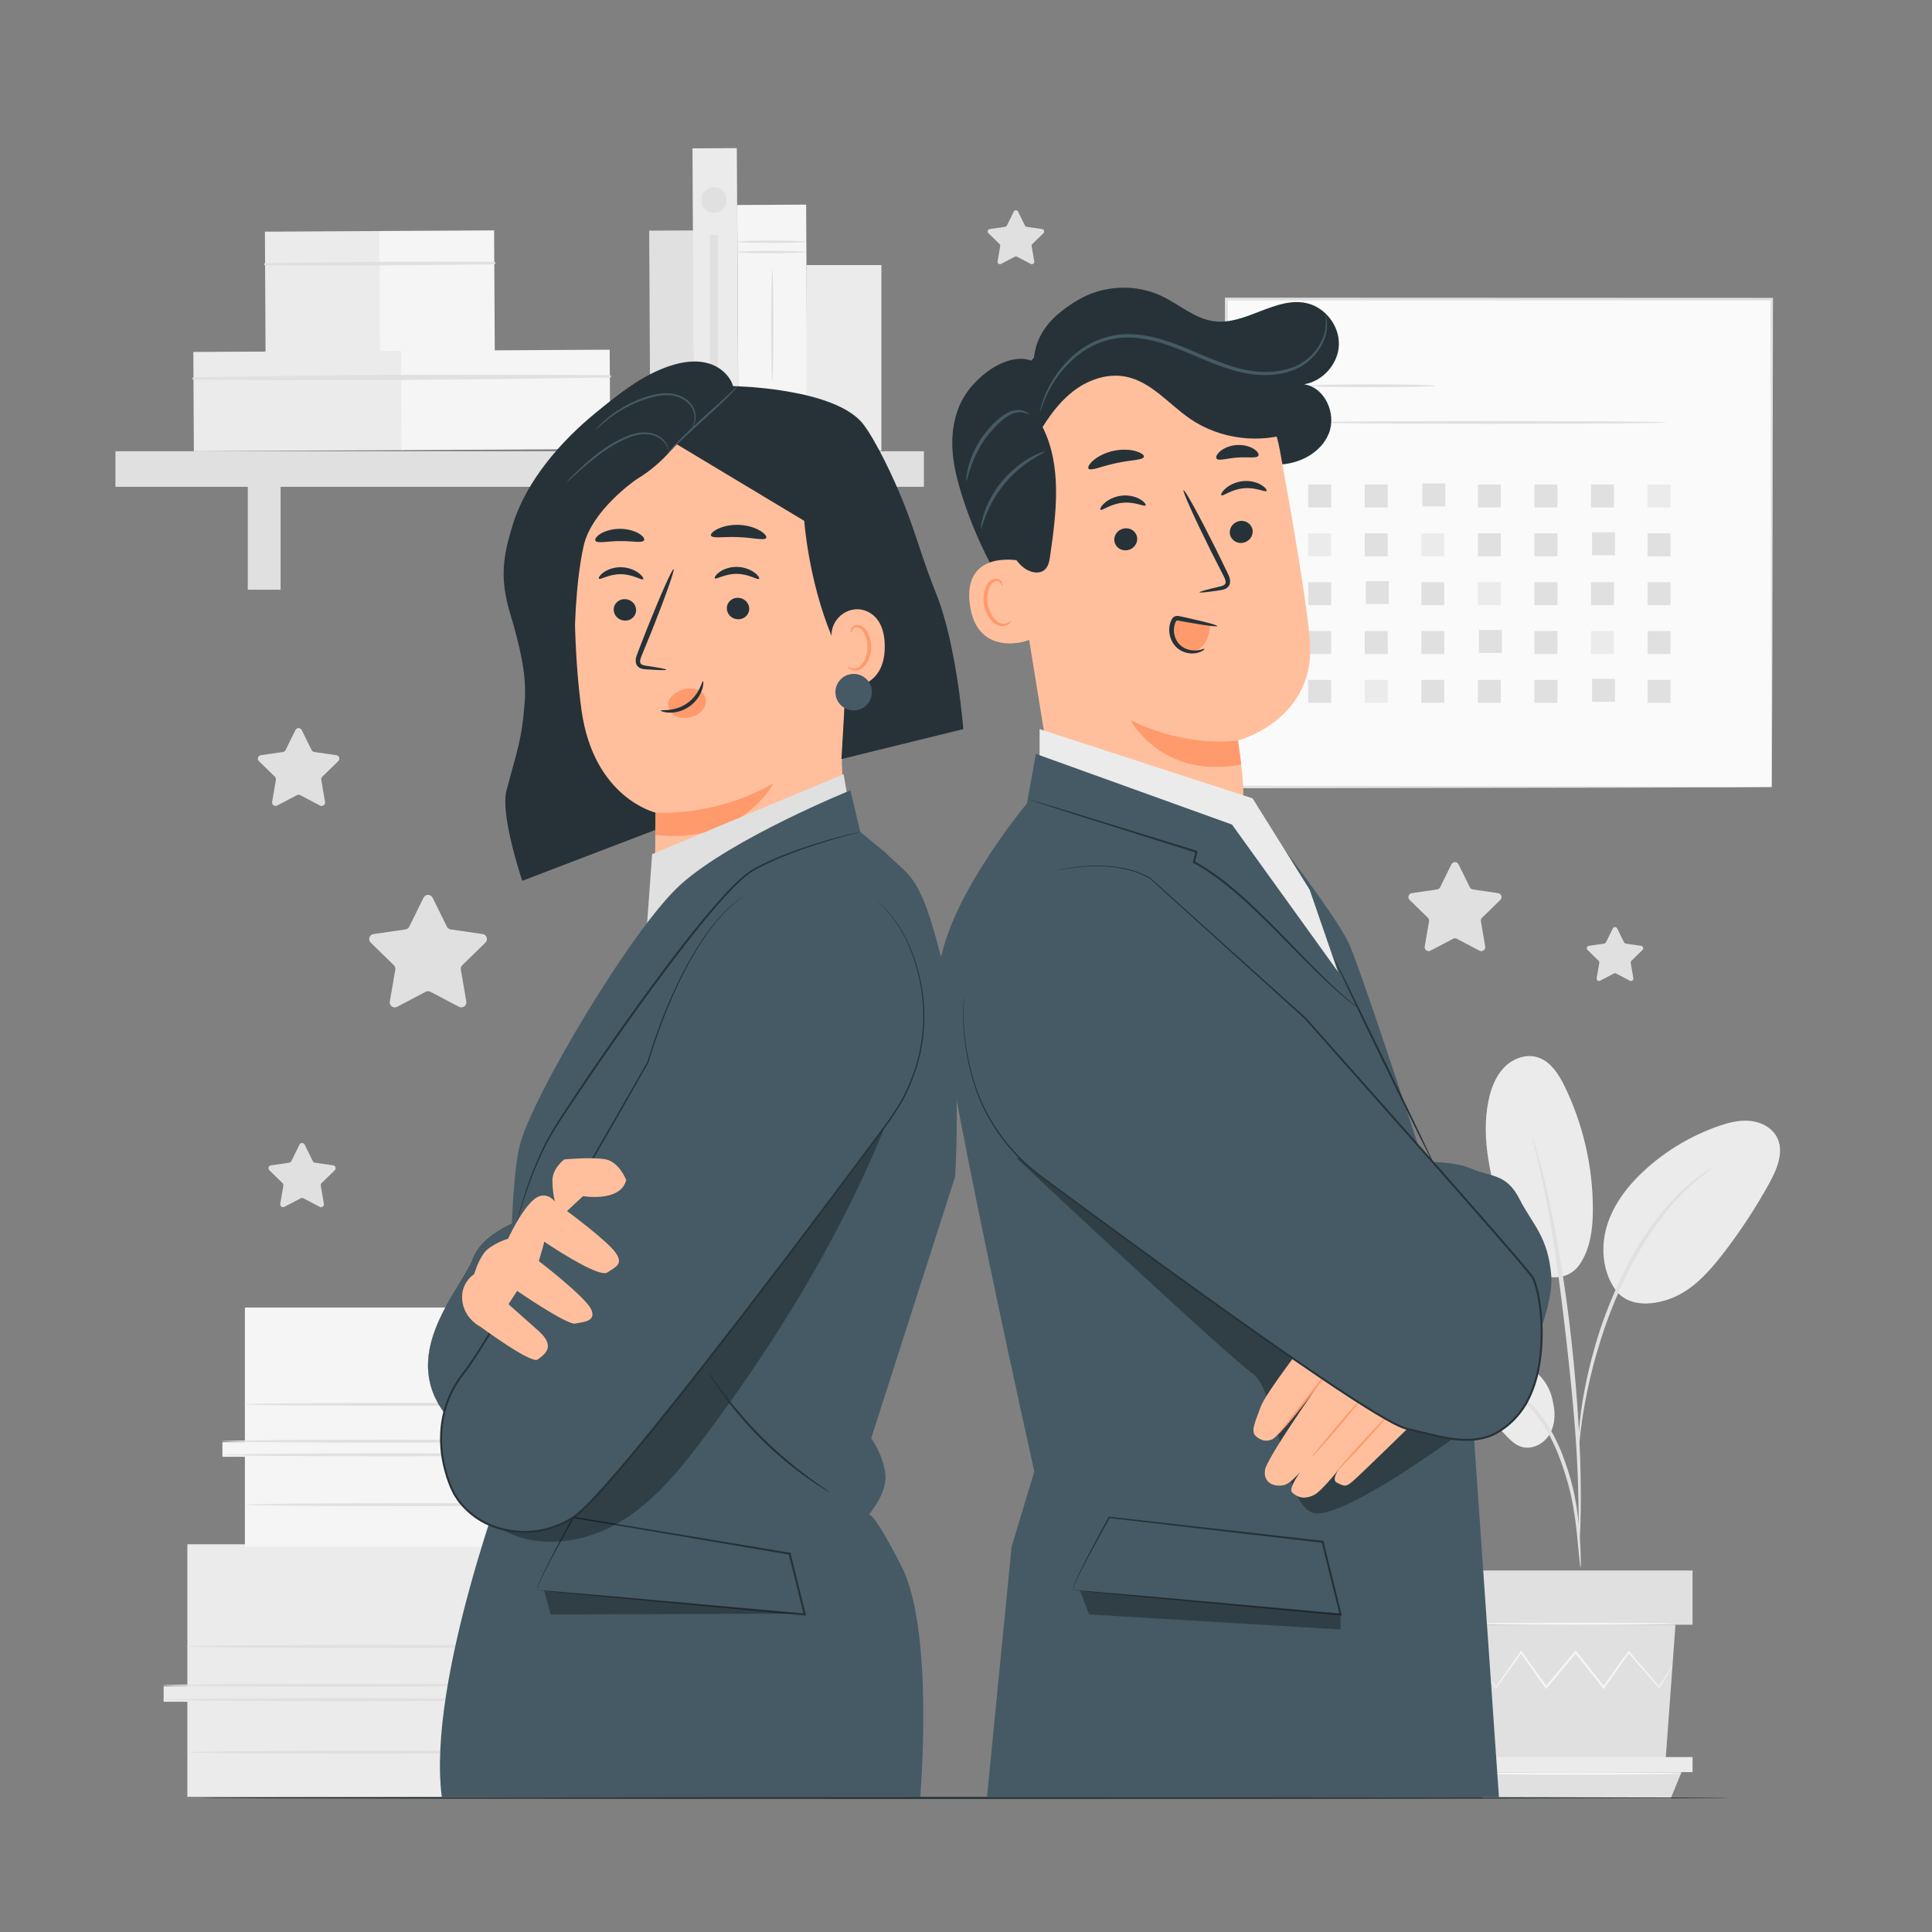 <svg width="500" height="500" viewBox="0 0 500 500" fill="none" xmlns="http://www.w3.org/2000/svg">
<rect x="0" y="0" width="500" height="500" fill="#808080" stroke="none"/>
<path d="M111.948 232.314L115.652 239.82C115.841 240.203 116.207 240.469 116.63 240.531L124.913 241.735C125.979 241.89 126.404 243.199 125.633 243.951L119.64 249.793C119.334 250.091 119.194 250.522 119.266 250.943L120.681 259.192C120.863 260.253 119.749 261.063 118.796 260.562L111.388 256.667C111.01 256.468 110.557 256.468 110.179 256.667L102.771 260.562C101.818 261.063 100.704 260.254 100.886 259.192L102.301 250.943C102.373 250.522 102.234 250.091 101.927 249.793L95.934 243.951C95.163 243.199 95.588 241.89 96.654 241.735L104.937 240.531C105.36 240.47 105.726 240.204 105.915 239.82L109.619 232.314C110.095 231.348 111.472 231.348 111.948 232.314Z" fill="#E0E0E0"/>
<path d="M78.078 188.93L80.641 194.122C80.772 194.387 81.025 194.571 81.318 194.614L87.048 195.447C87.785 195.554 88.08 196.46 87.546 196.98L83.4 201.022C83.188 201.228 83.091 201.526 83.141 201.818L84.12 207.525C84.246 208.259 83.475 208.819 82.816 208.472L77.691 205.778C77.429 205.64 77.116 205.64 76.855 205.778L71.73 208.472C71.071 208.819 70.3 208.259 70.426 207.525L71.405 201.818C71.455 201.526 71.358 201.229 71.147 201.022L67.001 196.98C66.467 196.46 66.762 195.554 67.499 195.447L73.229 194.614C73.522 194.571 73.775 194.388 73.906 194.122L76.469 188.93C76.796 188.262 77.748 188.262 78.078 188.93Z" fill="#E0E0E0"/>
<path d="M263.477 54.767L265.253 58.365C265.344 58.549 265.519 58.676 265.722 58.706L269.693 59.283C270.204 59.357 270.408 59.985 270.038 60.345L267.165 63.146C267.018 63.289 266.951 63.495 266.986 63.697L267.664 67.652C267.751 68.161 267.217 68.549 266.76 68.309L263.208 66.442C263.026 66.347 262.81 66.347 262.628 66.442L259.076 68.309C258.619 68.549 258.085 68.161 258.172 67.652L258.85 63.697C258.885 63.495 258.818 63.289 258.671 63.146L255.798 60.345C255.428 59.985 255.632 59.357 256.143 59.283L260.114 58.706C260.317 58.677 260.492 58.549 260.583 58.365L262.359 54.767C262.589 54.304 263.249 54.304 263.477 54.767Z" fill="#E0E0E0"/>
<path d="M418.522 240.266L420.298 243.864C420.389 244.048 420.564 244.175 420.767 244.205L424.738 244.782C425.249 244.856 425.453 245.484 425.083 245.844L422.21 248.645C422.063 248.788 421.996 248.994 422.031 249.196L422.709 253.151C422.796 253.66 422.262 254.048 421.805 253.808L418.253 251.941C418.072 251.846 417.855 251.846 417.673 251.941L414.121 253.808C413.664 254.048 413.13 253.66 413.217 253.151L413.895 249.196C413.93 248.994 413.863 248.788 413.716 248.645L410.843 245.844C410.473 245.484 410.677 244.856 411.188 244.782L415.159 244.205C415.362 244.176 415.537 244.048 415.628 243.864L417.404 240.266C417.633 239.803 418.293 239.803 418.522 240.266Z" fill="#E0E0E0"/>
<path d="M377.466 223.692L380.395 229.628C380.545 229.931 380.834 230.141 381.169 230.19L387.719 231.142C388.562 231.265 388.898 232.3 388.288 232.895L383.548 237.515C383.306 237.751 383.195 238.091 383.253 238.424L384.372 244.948C384.516 245.787 383.635 246.427 382.881 246.031L377.022 242.951C376.723 242.794 376.365 242.794 376.066 242.951L370.207 246.031C369.453 246.427 368.572 245.787 368.716 244.948L369.835 238.424C369.892 238.091 369.782 237.751 369.539 237.515L364.799 232.895C364.189 232.301 364.526 231.265 365.368 231.142L371.918 230.19C372.253 230.141 372.542 229.931 372.692 229.628L375.621 223.692C376 222.929 377.089 222.929 377.466 223.692Z" fill="#E0E0E0"/>
<path d="M78.838 296.218L80.951 300.5C81.059 300.719 81.268 300.87 81.509 300.906L86.234 301.593C86.842 301.681 87.085 302.428 86.645 302.857L83.226 306.19C83.051 306.36 82.972 306.605 83.013 306.846L83.82 311.552C83.924 312.157 83.288 312.619 82.745 312.333L78.519 310.111C78.303 309.997 78.045 309.997 77.829 310.111L73.603 312.333C73.059 312.619 72.424 312.157 72.528 311.552L73.335 306.846C73.376 306.605 73.296 306.36 73.122 306.19L69.703 302.857C69.263 302.428 69.506 301.681 70.114 301.593L74.839 300.906C75.08 300.871 75.289 300.719 75.397 300.5L77.51 296.218C77.781 295.667 78.566 295.667 78.838 296.218Z" fill="#E0E0E0"/>
<path d="M179.488 59.634L168.009 59.696L168.317 116.813L179.796 116.751L179.488 59.634Z" fill="#E0E0E0"/>
<path d="M98.285 59.795L68.56 59.953L68.727 91.486L98.452 91.329L98.285 59.795Z" fill="#EBEBEB"/>
<path d="M127.875 59.626L98.15 59.786L98.32 91.318L128.045 91.157L127.875 59.626Z" fill="#F5F5F5"/>
<path d="M68.608 68.657C88.362 68.82 108.165 68.705 127.917 68.384C128.323 68.378 128.321 67.755 127.913 67.753C108.159 67.644 88.355 67.741 68.605 68.116C68.257 68.122 68.259 68.654 68.608 68.657Z" fill="#E0E0E0"/>
<path d="M104.039 90.792L50.033 91.084L50.172 116.781L104.178 116.489L104.039 90.792Z" fill="#EBEBEB"/>
<path d="M157.79 90.502L103.784 90.794L103.923 116.49L157.929 116.198L157.79 90.502Z" fill="#F5F5F5"/>
<path d="M50.067 98.231C85.944 98.637 121.947 98.273 157.822 97.699C158.229 97.692 158.226 97.069 157.819 97.067C121.939 96.877 85.935 96.899 50.064 97.689C49.716 97.698 49.718 98.228 50.067 98.231Z" fill="#E0E0E0"/>
<path d="M239.106 116.781H29.871V125.987H239.106V116.781Z" fill="#E0E0E0"/>
<path d="M72.621 121.207H64.127V152.619H72.621V121.207Z" fill="#E0E0E0"/>
<path d="M199.417 121.207H190.923V152.619H199.417V121.207Z" fill="#E0E0E0"/>
<path d="M190.688 38.334L179.209 38.396L179.633 116.952L191.112 116.89L190.688 38.334Z" fill="#EBEBEB"/>
<path d="M208.624 52.958L190.788 53.054L191.132 116.715L208.968 116.619L208.624 52.958Z" fill="#F5F5F5"/>
<path d="M208.499 65.229C208.499 65.4 204.506 65.538 199.582 65.538C194.656 65.538 190.664 65.4 190.664 65.229C190.664 65.058 194.656 64.92 199.582 64.92C204.506 64.92 208.499 65.059 208.499 65.229Z" fill="#E0E0E0"/>
<path d="M208.499 62.555C208.499 62.725 204.506 62.864 199.582 62.864C194.656 62.864 190.664 62.726 190.664 62.555C190.664 62.384 194.656 62.246 199.582 62.246C204.506 62.246 208.499 62.384 208.499 62.555Z" fill="#E0E0E0"/>
<path d="M208.499 107.047C208.499 107.218 204.506 107.356 199.582 107.356C194.656 107.356 190.664 107.218 190.664 107.047C190.664 106.876 194.656 106.738 199.582 106.738C204.506 106.738 208.499 106.876 208.499 107.047Z" fill="#E0E0E0"/>
<path d="M208.499 104.372C208.499 104.543 204.506 104.681 199.582 104.681C194.656 104.681 190.664 104.543 190.664 104.372C190.664 104.201 194.656 104.063 199.582 104.063C204.506 104.063 208.499 104.202 208.499 104.372Z" fill="#E0E0E0"/>
<path d="M199.868 98.537C199.697 98.537 199.559 92.114 199.559 84.193C199.559 76.269 199.697 69.848 199.868 69.848C200.039 69.848 200.177 76.269 200.177 84.193C200.177 92.115 200.039 98.537 199.868 98.537Z" fill="#E0E0E0"/>
<path d="M228.106 68.598H208.692V116.649H228.106V68.598Z" fill="#EBEBEB"/>
<path d="M188.075 51.754C188.075 53.576 186.598 55.053 184.776 55.053C182.954 55.053 181.477 53.576 181.477 51.754C181.477 49.932 182.954 48.455 184.776 48.455C186.598 48.455 188.075 49.931 188.075 51.754Z" fill="#E0E0E0"/>
<path d="M185.795 60.827H183.756V107.558H185.795V60.827Z" fill="#E0E0E0"/>
<path d="M458.526 77.408H317.385V203.681H458.526V77.408Z" fill="#FAFAFA"/>
<path d="M458.526 203.68C458.526 203.68 458.502 202.87 458.49 201.336C458.482 199.787 458.469 197.521 458.453 194.57C458.434 188.641 458.406 179.976 458.37 168.938C458.33 146.875 458.274 115.349 458.205 77.407L458.525 77.727C417.878 77.744 369.368 77.763 317.397 77.784H317.384L317.761 77.407C317.745 123.347 317.729 166.575 317.716 203.679L317.384 203.347C359.489 203.416 394.73 203.474 419.467 203.515C431.843 203.553 441.587 203.582 448.259 203.602C451.583 203.619 454.136 203.632 455.881 203.641C456.735 203.649 457.388 203.656 457.847 203.66C458.291 203.668 458.526 203.68 458.526 203.68C458.526 203.68 458.317 203.693 457.886 203.699C457.435 203.703 456.795 203.71 455.956 203.718C454.226 203.727 451.694 203.74 448.399 203.757C441.744 203.777 432.026 203.807 419.682 203.845C394.893 203.885 359.579 203.943 317.386 204.013L317.054 204.014V203.681C317.04 166.577 317.025 123.348 317.009 77.409V77.032H317.386H317.399C369.37 77.053 417.879 77.073 458.527 77.089H458.848V77.409C458.78 115.435 458.723 147.031 458.683 169.143C458.647 180.15 458.619 188.791 458.6 194.703C458.584 197.627 458.572 199.872 458.563 201.407C458.549 202.918 458.526 203.68 458.526 203.68Z" fill="#E0E0E0"/>
<path d="M371.503 99.844C371.503 100.052 364.074 100.221 354.912 100.221C345.747 100.221 338.319 100.052 338.319 99.844C338.319 99.636 345.746 99.467 354.912 99.467C364.074 99.467 371.503 99.636 371.503 99.844Z" fill="#E0E0E0"/>
<path d="M431.307 109.325C431.307 109.534 410.898 109.702 385.728 109.702C360.549 109.702 340.144 109.533 340.144 109.325C340.144 109.117 360.549 108.948 385.728 108.948C410.898 108.948 431.307 109.117 431.307 109.325Z" fill="#E0E0E0"/>
<path d="M344.509 125.385H338.563V131.331H344.509V125.385Z" fill="#E0E0E0"/>
<path d="M359.146 125.385H353.2V131.331H359.146V125.385Z" fill="#E0E0E0"/>
<path d="M374.053 125.115H368.107V131.061H374.053V125.115Z" fill="#E0E0E0"/>
<path d="M388.42 125.385H382.474V131.331H388.42V125.385Z" fill="#E0E0E0"/>
<path d="M403.056 125.385H397.11V131.331H403.056V125.385Z" fill="#E0E0E0"/>
<path d="M417.693 125.385H411.747V131.331H417.693V125.385Z" fill="#E0E0E0"/>
<path d="M432.33 125.385H426.384V131.331H432.33V125.385Z" fill="#EBEBEB"/>
<path d="M344.509 138.027H338.563V143.973H344.509V138.027Z" fill="#EBEBEB"/>
<path d="M359.146 138.027H353.2V143.973H359.146V138.027Z" fill="#E0E0E0"/>
<path d="M373.783 138.027H367.837V143.973H373.783V138.027Z" fill="#EBEBEB"/>
<path d="M388.42 138.027H382.474V143.973H388.42V138.027Z" fill="#E0E0E0"/>
<path d="M403.056 138.027H397.11V143.973H403.056V138.027Z" fill="#E0E0E0"/>
<path d="M417.963 137.756H412.017V143.702H417.963V137.756Z" fill="#E0E0E0"/>
<path d="M432.33 138.027H426.384V143.973H432.33V138.027Z" fill="#E0E0E0"/>
<path d="M344.509 150.668H338.563V156.614H344.509V150.668Z" fill="#E0E0E0"/>
<path d="M359.416 150.398H353.47V156.344H359.416V150.398Z" fill="#E0E0E0"/>
<path d="M373.783 150.668H367.837V156.614H373.783V150.668Z" fill="#E0E0E0"/>
<path d="M388.42 150.668H382.474V156.614H388.42V150.668Z" fill="#EBEBEB"/>
<path d="M403.056 150.668H397.11V156.614H403.056V150.668Z" fill="#E0E0E0"/>
<path d="M417.693 150.668H411.747V156.614H417.693V150.668Z" fill="#E0E0E0"/>
<path d="M432.33 150.668H426.384V156.614H432.33V150.668Z" fill="#E0E0E0"/>
<path d="M344.509 163.309H338.563V169.255H344.509V163.309Z" fill="#E0E0E0"/>
<path d="M359.146 163.309H353.2V169.255H359.146V163.309Z" fill="#E0E0E0"/>
<path d="M373.783 163.309H367.837V169.255H373.783V163.309Z" fill="#E0E0E0"/>
<path d="M388.689 163.039H382.743V168.985H388.689V163.039Z" fill="#E0E0E0"/>
<path d="M403.056 163.309H397.11V169.255H403.056V163.309Z" fill="#E0E0E0"/>
<path d="M417.693 163.309H411.747V169.255H417.693V163.309Z" fill="#EBEBEB"/>
<path d="M432.33 163.309H426.384V169.255H432.33V163.309Z" fill="#E0E0E0"/>
<path d="M344.509 175.95H338.563V181.896H344.509V175.95Z" fill="#E0E0E0"/>
<path d="M359.146 175.95H353.2V181.896H359.146V175.95Z" fill="#EBEBEB"/>
<path d="M373.783 175.95H367.837V181.896H373.783V175.95Z" fill="#E0E0E0"/>
<path d="M388.42 175.95H382.474V181.896H388.42V175.95Z" fill="#E0E0E0"/>
<path d="M403.056 175.95H397.11V181.896H403.056V175.95Z" fill="#E0E0E0"/>
<path d="M417.963 175.68H412.017V181.626H417.963V175.68Z" fill="#E0E0E0"/>
<path d="M432.33 175.95H426.384V181.896H432.33V175.95Z" fill="#E0E0E0"/>
<path d="M48.49 399.648C48.49 400.313 48.49 436.416 48.49 436.416H42.351V440.407H48.49V465.015H163.241V442.624H154.741V437.747H163.241V430.431H167.019V427.105H162.533V399.648H48.49Z" fill="#EBEBEB"/>
<path d="M132.769 399.755V464.606H163.242V442.214H154.742V437.746L163.242 437.898V430.582L167.093 430.587L167.02 426.806L162.533 426.695V399.648L132.769 399.755Z" fill="#E0E0E0"/>
<path d="M134.94 439.879C134.94 440.104 114.175 440.286 88.567 440.286C62.95 440.286 42.189 440.104 42.189 439.879C42.189 439.654 62.949 439.471 88.567 439.471C114.175 439.471 134.94 439.654 134.94 439.879Z" fill="#E0E0E0"/>
<path d="M134.94 436.144C134.94 436.369 114.175 436.552 88.567 436.552C62.95 436.552 42.189 436.37 42.189 436.144C42.189 435.919 62.949 435.737 88.567 435.737C114.175 435.737 134.94 435.919 134.94 436.144Z" fill="#E0E0E0"/>
<path d="M140.897 426.092C140.897 426.317 120.133 426.499 94.524 426.499C68.906 426.499 48.147 426.317 48.147 426.092C48.147 425.867 68.907 425.685 94.524 425.685C120.132 425.685 140.897 425.867 140.897 426.092Z" fill="#E0E0E0"/>
<path d="M141.47 453.483C141.47 453.708 120.705 453.891 95.097 453.891C69.479 453.891 48.719 453.709 48.719 453.483C48.719 453.258 69.479 453.076 95.097 453.076C120.705 453.076 141.47 453.259 141.47 453.483Z" fill="#E0E0E0"/>
<path d="M63.379 338.385C63.379 339.015 63.379 373.231 63.379 373.231H57.561V377.013H63.379V400.335H172.132V379.114H164.076V374.492H172.132V367.559H175.712V364.407H171.461V338.386L63.379 338.385Z" fill="#F5F5F5"/>
<path d="M143.252 338.486V399.947H172.132V378.726H164.076V374.491L172.132 374.635V367.701L175.782 367.706L175.712 364.123L171.461 364.018V338.385L143.252 338.486Z" fill="#E0E0E0"/>
<path d="M145.31 376.512C145.31 376.725 125.631 376.898 101.361 376.898C77.083 376.898 57.408 376.725 57.408 376.512C57.408 376.299 77.083 376.126 101.361 376.126C125.63 376.126 145.31 376.299 145.31 376.512Z" fill="#E0E0E0"/>
<path d="M145.31 372.973C145.31 373.187 125.631 373.359 101.361 373.359C77.083 373.359 57.408 373.186 57.408 372.973C57.408 372.76 77.083 372.587 101.361 372.587C125.63 372.587 145.31 372.76 145.31 372.973Z" fill="#E0E0E0"/>
<path d="M150.955 363.447C150.955 363.661 131.276 363.833 107.006 363.833C82.728 363.833 63.053 363.66 63.053 363.447C63.053 363.234 82.728 363.061 107.006 363.061C131.276 363.06 150.955 363.233 150.955 363.447Z" fill="#E0E0E0"/>
<path d="M151.498 389.406C151.498 389.62 131.819 389.792 107.549 389.792C83.271 389.792 63.596 389.619 63.596 389.406C63.596 389.193 83.271 389.02 107.549 389.02C131.819 389.02 151.498 389.193 151.498 389.406Z" fill="#E0E0E0"/>
<path d="M395.176 353.565C389.228 350.496 382.224 350.097 375.62 351.189C372.072 351.775 368.374 352.837 365.96 355.502C363.546 358.167 363.089 362.856 365.86 365.146C367.51 366.509 369.811 366.716 371.951 366.691C377.12 366.631 382.856 365.72 386.986 368.831C389.342 370.605 390.911 373.556 393.728 374.428C396.484 375.282 399.594 373.655 401.056 371.168C402.517 368.681 402.566 365.571 401.885 362.768C401.885 362.768 401.168 356.656 395.176 353.565Z" fill="#EBEBEB"/>
<path d="M408.803 327.258C405.166 332.453 398.097 330.733 394.819 327.562C391.541 324.391 390.156 319.796 388.895 315.413C386.014 305.4 383.109 294.896 385.251 284.699C385.892 281.65 387.031 278.61 389.174 276.349C391.316 274.087 394.61 272.742 397.622 273.538C401.186 274.48 403.402 277.97 405.002 281.292C409.708 291.053 412.2 301.875 412.237 312.712C412.255 317.772 411.658 323.08 408.803 327.258Z" fill="#EBEBEB"/>
<path d="M418.791 334.711C414.842 330.024 414.093 323.188 415.85 317.317C417.607 311.445 421.577 306.451 426.152 302.372C431.516 297.591 437.822 293.87 444.601 291.487C447.269 290.549 450.083 289.809 452.898 290.077C455.713 290.345 458.548 291.785 459.861 294.289C461.802 297.992 459.941 302.483 457.928 306.148C454.381 312.604 450.325 318.78 445.811 324.6C442.179 329.282 438.019 333.901 432.484 336.017C426.949 338.133 421.199 337.884 418.265 334.045" fill="#EBEBEB"/>
<path d="M409.05 405.62C408.982 405.624 408.871 404.783 408.721 403.26C408.554 401.542 408.344 399.385 408.094 396.818C407.794 394.107 407.398 390.882 406.645 387.369C405.894 383.865 404.72 380.068 403.211 376.217C401.648 372.389 399.743 368.909 397.516 366.126C395.305 363.331 392.734 361.308 390.316 360.14C387.907 358.95 385.746 358.467 384.253 358.252C382.747 358.097 381.903 357.979 381.903 357.912C381.902 357.845 382.747 357.834 384.295 357.875C385.828 357.977 388.078 358.366 390.617 359.52C393.164 360.65 395.892 362.704 398.212 365.558C400.55 368.399 402.525 371.955 404.115 375.852C405.65 379.771 406.808 383.607 407.525 387.187C408.24 390.761 408.567 394.022 408.781 396.755C408.985 399.491 409.063 401.706 409.1 403.237C409.133 404.767 409.116 405.616 409.05 405.62Z" fill="#E0E0E0"/>
<path d="M408.606 400.663C408.573 400.661 408.552 400.284 408.543 399.567C408.545 398.744 408.548 397.707 408.551 396.435C408.559 393.717 408.557 389.783 408.412 384.926C408.172 375.211 407.335 364.756 405.72 350.016C404.19 336.156 402.137 320.025 399.97 309.538C399.505 307.153 399.037 305.006 398.597 303.127C398.177 301.243 397.818 299.619 397.472 298.305C397.175 297.068 396.933 296.06 396.74 295.261C396.583 294.562 396.516 294.19 396.548 294.18C396.58 294.171 396.711 294.524 396.929 295.207C397.168 295.995 397.469 296.989 397.838 298.208C398.242 299.51 398.655 301.124 399.127 303C399.619 304.872 400.135 307.013 400.644 309.395C402.788 318.898 405.058 332.179 406.689 346.955C408.308 361.726 409.037 375.175 409.102 384.914C409.16 389.784 409.056 393.725 408.932 396.445C408.854 397.717 408.791 398.753 408.741 399.575C408.684 400.29 408.639 400.664 408.606 400.663Z" fill="#E0E0E0"/>
<path d="M408.541 374.723C408.473 374.721 408.485 373.558 408.564 371.451C408.684 369.348 408.973 366.309 409.566 362.587C410.194 358.873 411.071 354.463 412.449 349.672C413.046 347.481 414.45 342.233 417.85 334.39C422.33 323.763 428.416 315.075 433.71 309.694C434.952 308.266 436.335 307.235 437.441 306.226C438.014 305.742 438.519 305.259 439.035 304.877C439.553 304.52 440.035 304.188 440.483 303.879C442.226 302.687 443.201 302.059 443.237 302.116C443.394 302.328 439.334 304.717 434.208 310.171C429.103 315.612 423.187 324.241 418.744 334.778C416.266 340.493 414.538 345.591 413.313 349.92C411.897 354.665 410.956 359.03 410.245 362.707C409.57 366.392 409.178 369.401 408.942 371.484C408.747 373.569 408.608 374.725 408.541 374.723Z" fill="#E0E0E0"/>
<path d="M433.613 420.481L431.014 456.091H385.267L382.667 420.481H433.613Z" fill="#E0E0E0"/>
<path d="M438.032 406.445H377.209V420.481H438.032V406.445Z" fill="#E0E0E0"/>
<path d="M438.032 454.728V458.619H435.174H378.214V454.728H438.032Z" fill="#EBEBEB"/>
<path d="M432.373 465.467L435.174 458.619H380.393L383.661 465.467H432.373Z" fill="#E0E0E0"/>
<path d="M383.517 432.119C383.507 432.127 383.579 432.238 383.73 432.446C383.911 432.687 384.136 432.985 384.413 433.353C385.063 434.184 385.955 435.327 387.078 436.763L387.196 436.915L387.311 436.756C388.986 434.439 391.224 431.345 393.858 427.701H393.481C395.428 430.459 397.598 433.53 399.927 436.828L400.129 437.114L400.355 436.845C402.734 434.015 405.317 430.941 408 427.749L407.559 427.743C407.692 427.91 407.835 428.091 407.98 428.272C410.351 431.244 412.646 434.121 414.816 436.842L415.044 437.128L415.254 436.831C417.575 433.547 419.743 430.479 421.703 427.706L421.328 427.724C424.506 431.345 427.202 434.417 429.271 436.773L429.412 436.934L429.52 436.753C430.567 434.994 431.402 433.591 432.007 432.575C432.267 432.122 432.477 431.755 432.645 431.462C432.785 431.208 432.852 431.073 432.84 431.065C432.828 431.058 432.737 431.178 432.574 431.418C432.388 431.699 432.156 432.052 431.868 432.489C431.233 433.487 430.356 434.864 429.257 436.591L429.506 436.571C427.47 434.186 424.818 431.077 421.691 427.411L421.494 427.18L421.316 427.429C419.338 430.19 417.15 433.244 414.809 436.513L415.247 436.501C413.082 433.776 410.793 430.895 408.428 427.919C408.284 427.738 408.14 427.557 408.007 427.39L407.79 427.117L407.566 427.384C404.891 430.582 402.315 433.661 399.942 436.497L400.37 436.514C398.018 433.233 395.827 430.176 393.86 427.433L393.669 427.167L393.483 427.433C390.904 431.116 388.714 434.245 387.074 436.587L387.307 436.58C386.139 435.18 385.211 434.067 384.535 433.256C384.234 432.908 383.99 432.625 383.793 432.397C383.62 432.205 383.527 432.111 383.517 432.119Z" fill="#F5F5F5"/>
<path d="M382.031 420.246C382.031 420.403 393.494 420.531 407.63 420.531C421.772 420.531 433.232 420.403 433.232 420.246C433.232 420.089 421.772 419.961 407.63 419.961C393.494 419.961 382.031 420.089 382.031 420.246Z" fill="#F5F5F5"/>
<path d="M379.72 459.003C379.72 459.16 392.178 459.288 407.542 459.288C422.911 459.288 435.366 459.16 435.366 459.003C435.366 458.846 422.911 458.718 407.542 458.718C392.177 458.718 379.72 458.845 379.72 459.003Z" fill="#F5F5F5"/>
<path d="M448.064 465.303C448.064 465.447 359.381 465.563 250.009 465.563C140.6 465.563 51.935 465.446 51.935 465.303C51.935 465.159 140.599 465.043 250.009 465.043C359.381 465.043 448.064 465.159 448.064 465.303Z" fill="#263238"/>
<path d="M267.494 93.594C267.92 86.079 272.541 81.457 279.016 77.62C285.491 73.783 293.887 73.402 300.683 76.638C305.228 78.802 309.206 82.497 314.199 83.141C322.42 84.202 330.202 76.584 338.27 78.486C343.046 79.612 346.685 84.39 346.501 89.293C346.318 94.196 342.332 98.689 337.486 99.455C342.87 100.235 345.917 107.045 343.927 112.108C341.936 117.171 336.286 120.108 330.847 120.226C325.408 120.344 320.181 118.124 315.476 115.394C310.771 112.663 306.379 109.379 301.472 107.031C296.565 104.683 290.92 103.311 285.663 104.71C278.546 106.604 273.503 113.324 271.647 120.451C269.79 127.578 270.591 135.106 271.696 142.388C272.802 149.67 274.205 157.014 273.513 164.346C273.431 165.207 273.24 166.192 272.483 166.61C271.389 167.213 270.136 166.181 269.331 165.226C260.237 154.445 253.29 141.861 249.014 128.421C246.53 120.615 245.161 113.017 248.142 105.388C251.123 97.759 261.17 90.493 267.494 93.594Z" fill="#263238"/>
<path d="M260.561 129.909L272.594 204.147C274.841 218.01 283.85 231.405 305.606 226.853C324.184 221.48 322.804 208.116 320.383 191.639C320.383 191.639 340.819 186.323 338.989 165.541C338.104 155.498 334.598 134.96 331.21 116.416C327.572 96.501 309.228 82.732 289.085 84.757L287.082 84.958C265.614 88.391 256.535 108.543 260.561 129.909Z" fill="#FFBF9D"/>
<path d="M320.383 191.639C320.383 191.639 307.377 193.722 292.553 186.366C292.553 186.366 300.703 201.806 321.227 197.854L320.383 191.639Z" fill="#FF9A6C"/>
<path d="M324.169 137.207C324.382 138.767 323.237 140.233 321.611 140.485C319.989 140.736 318.5 139.68 318.287 138.12C318.074 136.56 319.219 135.092 320.841 134.84C322.466 134.587 323.956 135.647 324.169 137.207Z" fill="#263238"/>
<path d="M327.775 127.051C327.446 127.474 325.034 126.038 321.844 126.368C318.654 126.651 316.478 128.527 316.093 128.172C315.905 128.016 316.209 127.28 317.154 126.436C318.083 125.596 319.722 124.705 321.71 124.514C323.698 124.325 325.443 124.888 326.479 125.541C327.537 126.195 327.939 126.86 327.775 127.051Z" fill="#263238"/>
<path d="M294.283 139.118C294.496 140.678 293.35 142.144 291.726 142.396C290.105 142.648 288.615 141.591 288.402 140.031C288.189 138.471 289.335 137.003 290.957 136.752C292.581 136.498 294.071 137.558 294.283 139.118Z" fill="#263238"/>
<path d="M296.481 130.799C296.152 131.223 293.736 129.787 290.549 130.116C287.36 130.399 285.183 132.275 284.797 131.919C284.61 131.763 284.911 131.029 285.86 130.184C286.789 129.343 288.428 128.453 290.415 128.261C292.403 128.073 294.148 128.636 295.185 129.288C296.239 129.942 296.643 130.608 296.481 130.799Z" fill="#263238"/>
<path d="M310.436 153.291C310.403 153.111 312.351 152.569 315.523 151.835C316.329 151.669 317.084 151.43 317.165 150.86C317.298 150.252 316.869 149.408 316.379 148.5C315.415 146.606 314.406 144.621 313.346 142.54C309.113 134.046 305.962 127.028 306.305 126.861C306.649 126.693 310.359 133.443 314.591 141.937C315.616 144.034 316.594 146.032 317.527 147.944C317.928 148.839 318.564 149.836 318.271 151.099C318.113 151.729 317.56 152.232 317.052 152.424C316.546 152.636 316.088 152.691 315.688 152.756C312.47 153.255 310.466 153.471 310.436 153.291Z" fill="#263238"/>
<path d="M296.048 118.215C295.82 119.114 292.594 119.023 288.897 119.851C285.183 120.604 282.275 122.003 281.701 121.275C281.442 120.925 281.886 120.056 283.022 119.093C284.147 118.133 285.997 117.142 288.219 116.667C290.441 116.196 292.534 116.345 293.952 116.763C295.382 117.179 296.141 117.79 296.048 118.215Z" fill="#263238"/>
<path d="M325.674 117.938C325.186 118.719 322.913 118.188 320.267 118.418C317.613 118.555 315.436 119.395 314.845 118.689C314.582 118.344 314.861 117.583 315.77 116.799C316.665 116.019 318.22 115.299 320.041 115.171C321.863 115.046 323.502 115.544 324.496 116.194C325.505 116.844 325.887 117.559 325.674 117.938Z" fill="#263238"/>
<path d="M263.802 145.108C263.433 144.99 249.115 142.324 250.996 156.469C252.876 170.615 266.689 165.809 266.66 165.4C266.63 164.991 263.802 145.108 263.802 145.108Z" fill="#FFBF9D"/>
<path d="M261.627 160.615C261.558 160.578 261.403 160.821 261.012 161.067C260.631 161.307 259.949 161.528 259.175 161.35C257.608 161 256.034 158.794 255.627 156.255C255.42 154.972 255.527 153.71 255.848 152.635C256.143 151.543 256.715 150.731 257.45 150.497C258.175 150.225 258.768 150.604 258.994 150.979C259.236 151.349 259.184 151.643 259.262 151.658C259.306 151.688 259.534 151.381 259.342 150.811C259.246 150.538 259.036 150.226 258.668 149.999C258.292 149.768 257.774 149.694 257.257 149.82C256.176 150.041 255.328 151.174 254.974 152.355C254.561 153.549 254.411 154.971 254.643 156.412C255.113 159.25 256.927 161.723 259.05 162.043C260.08 162.17 260.87 161.76 261.254 161.369C261.647 160.96 261.679 160.634 261.627 160.615Z" fill="#FF9A6C"/>
<path d="M329.516 97.06C327.258 93.167 323.637 90.237 319.792 87.897C311.503 82.855 301.678 80.183 292.011 81.005C282.344 81.827 272.912 86.27 266.605 93.641C261.558 99.539 258.634 107.093 257.7 114.799C256.766 122.505 257.75 130.365 259.877 137.831C260.811 141.108 262.069 144.481 264.657 146.697C266.274 148.081 268.889 148.837 270.439 147.377C271.351 146.517 271.581 145.177 271.762 143.937C273.392 132.712 274.902 120.666 269.831 110.521C272.188 106.711 275.017 103.102 278.702 100.555C282.387 98.008 287.027 96.612 291.418 97.495C297.941 98.807 302.456 104.569 307.936 108.343C315.768 113.737 326.273 115.017 335.171 111.664L329.516 97.06Z" fill="#263238"/>
<path d="M313.244 161.91C313.016 163.242 312.78 164.595 312.184 165.808C311.588 167.021 310.57 168.096 309.261 168.435C307.867 168.797 306.335 168.247 305.305 167.242C304.274 166.236 303.702 164.832 303.47 163.411C303.261 162.126 303.526 160.484 304.76 160.069C305.274 159.896 305.835 159.991 306.368 160.088C308.773 160.523 311.179 160.958 313.584 161.394" fill="#FF9A6C"/>
<path d="M311.733 167.938C311.655 167.736 310.319 168.635 308.094 168.242C307.017 168.05 305.762 167.486 304.902 166.366C304.046 165.262 303.578 163.621 303.904 162.033C303.974 161.638 304.124 161.259 304.276 160.917C304.482 160.585 304.436 160.608 304.732 160.59C305.018 160.606 305.499 160.721 305.885 160.785C306.287 160.858 306.683 160.931 307.071 161.001C308.615 161.279 310.01 161.513 311.184 161.692C313.532 162.05 315.001 162.189 315.034 162.025C315.067 161.861 313.658 161.424 311.352 160.851C310.199 160.564 308.823 160.243 307.291 159.905C306.906 159.821 306.513 159.735 306.113 159.648C305.691 159.57 305.359 159.458 304.794 159.402C304.519 159.383 304.142 159.419 303.813 159.637C303.492 159.853 303.322 160.137 303.201 160.37C302.987 160.828 302.809 161.29 302.717 161.788C302.315 163.77 302.925 165.743 304.033 167.067C305.165 168.42 306.73 168.987 307.98 169.09C309.253 169.208 310.266 168.904 310.885 168.599C311.51 168.288 311.772 167.998 311.733 167.938Z" fill="#263238"/>
<path d="M343.01 81.375C343.041 81.367 343.136 81.685 343.29 82.306C343.388 82.932 343.536 83.88 343.383 85.096C343.152 87.489 341.755 91.063 338.251 93.786C334.771 96.547 329.268 97.658 323.599 96.792C317.854 96.006 312.115 93.246 306.11 90.775C300.134 88.302 293.95 86.635 288.428 87.647C282.91 88.583 278.63 91.758 275.817 94.863C272.959 98.004 271.36 101.123 270.427 103.302C269.522 105.508 269.207 106.802 269.114 106.777C269.083 106.769 269.144 106.443 269.29 105.826C269.414 105.202 269.701 104.312 270.091 103.169C270.933 100.921 272.465 97.699 275.329 94.425C278.146 91.193 282.518 87.836 288.281 86.806C294.052 85.705 300.433 87.425 306.457 89.917C312.511 92.413 318.158 95.144 323.723 95.948C329.227 96.834 334.504 95.82 337.856 93.265C341.251 90.732 342.697 87.346 343.026 85.05C343.383 82.697 342.888 81.388 343.01 81.375Z" fill="#455A64"/>
<path d="M250.126 124.467C250.027 124.458 250.029 122.926 250.679 120.558C251.301 118.196 252.65 115.007 254.971 112.04C256.117 110.55 257.401 109.289 258.652 108.248C259.904 107.206 261.262 106.443 262.532 106.212C263.799 105.973 264.858 106.225 265.486 106.545C266.122 106.873 266.357 107.202 266.321 107.241C266.281 107.38 264.966 106.266 262.675 106.851C260.451 107.42 257.952 109.812 255.701 112.609C253.464 115.469 252.07 118.495 251.305 120.751C250.513 123.007 250.28 124.491 250.126 124.467Z" fill="#455A64"/>
<path d="M253.876 136.713C253.778 136.697 253.906 135.166 254.679 132.818C255.443 130.476 256.973 127.357 259.398 124.447C261.834 121.544 264.634 119.486 266.803 118.32C268.977 117.143 270.461 116.746 270.494 116.84C270.553 116.984 269.17 117.593 267.136 118.883C265.101 120.165 262.466 122.232 260.107 125.041C257.761 127.858 256.193 130.817 255.291 133.047C254.383 135.277 254.027 136.746 253.876 136.713Z" fill="#455A64"/>
<path d="M330.084 216.819C330.084 216.819 345.254 236.387 348.901 243.739C352.548 251.091 378.707 332.303 378.707 332.303L367.362 337.071L330.084 216.819Z" fill="#455A64"/>
<path d="M269.046 198.502V188.694L324.165 206.615L338.934 230.25L350.314 263.258L318.406 215.307L269.046 198.502Z" fill="#EBEBEB"/>
<path d="M265.773 207.929C265.773 207.929 242.386 235.905 242.892 254.091C243.391 272 267.68 380.831 267.68 380.831L261.8 400.28L255.433 465.102H387.927L378.707 332.303C377.235 332.216 349.658 256.194 349.658 256.194L318.839 213.397L268.085 195.11L265.773 207.929Z" fill="#455A64"/>
<path d="M366.739 300.673C366.739 300.673 376.006 300.306 380.845 302.466C385.684 304.626 389.779 303.546 393.202 310.242C396.625 316.938 400.622 319.962 401.464 330.115C402.306 340.267 391.341 363.775 384.101 367.079C376.862 370.382 366.739 300.673 366.739 300.673Z" fill="#455A64"/>
<g opacity="0.3">
<path d="M263.091 299.75C263.091 299.75 317.26 350.596 324.153 355.458C331.045 360.321 332.064 391.073 340.553 391.656C349.042 392.239 376.545 371.897 376.545 371.897L295.054 295.129L263.091 299.75Z" fill="black"/>
</g>
<path d="M339.373 345.277C339.373 345.277 327.593 360.354 326.243 364.132C324.894 367.91 323.584 370.422 325.023 371.682C326.462 372.942 327.713 373.093 329.153 372.545C331.074 371.814 340.541 359.32 340.541 359.32C340.541 359.32 327.982 377.234 327.411 380.324C326.836 383.432 329.3 384.912 332.179 384.372C335.058 383.832 340.541 375.736 340.541 375.736C340.541 375.736 332.77 384.732 334.409 386.261C336.047 387.79 337.937 387.97 340.096 386.891C342.255 385.812 347.742 378.705 347.742 378.705C347.742 378.705 343.964 382.753 346.033 383.743C348.102 384.733 348.282 384.842 350.081 383.348C351.88 381.854 367.762 366.307 367.762 366.307L357.728 359.455L339.373 345.277Z" fill="#FFBF9D"/>
<path d="M344.204 354.488C344.261 354.537 343.532 355.484 342.356 357.014C341.084 358.671 339.506 360.725 337.761 362.997C335.956 365.329 334.266 367.401 332.993 368.858C331.721 370.316 330.88 371.169 330.829 371.124C330.772 371.074 331.514 370.137 332.71 368.623C333.995 366.977 335.588 364.936 337.35 362.678C339.154 360.349 340.815 358.256 342.07 356.783C343.322 355.308 344.152 354.444 344.204 354.488Z" fill="#FF9A6C"/>
<path d="M352.546 361.712C352.656 361.805 349.844 365.305 346.266 369.528C342.687 373.753 339.698 377.101 339.589 377.008C339.479 376.915 342.291 373.416 345.869 369.192C349.446 364.968 352.436 361.619 352.546 361.712Z" fill="#FF9A6C"/>
<path d="M359.237 366.238C359.343 366.335 356.396 369.726 352.655 373.812C348.913 377.899 345.795 381.132 345.688 381.035C345.582 380.938 348.528 377.547 352.27 373.46C356.012 369.375 359.131 366.141 359.237 366.238Z" fill="#FF9A6C"/>
<path d="M272.94 225.344C280.546 223.73 290.213 223.058 297.566 227.228L337.761 263.486C337.761 263.486 394.409 327.04 396.633 330.582C398.858 334.124 401.842 355.04 393.258 365.698C384.674 376.356 375.04 372.258 364.024 369.746C355.306 367.759 294.398 323.004 269.36 304.415C260.702 297.987 254.346 288.883 251.563 278.464C249.895 272.218 248.793 264.974 249.548 257.801" fill="#455A64"/>
<path d="M249.548 257.801C249.548 257.801 249.534 258.156 249.482 258.845C249.433 259.534 249.381 260.562 249.364 261.909C249.348 264.601 249.545 268.593 250.544 273.616C251.055 276.122 251.711 278.899 252.743 281.833C253.764 284.77 255.224 287.838 257.126 290.928C259.049 294.002 261.449 297.087 264.401 299.955C267.311 302.874 270.933 305.327 274.602 308.071C289.356 318.94 306.95 331.852 326.761 345.798C331.718 349.278 336.818 352.816 342.073 356.363C347.336 359.893 352.722 363.498 358.413 366.796C359.845 367.594 361.287 368.417 362.799 369.045C363.543 369.374 364.32 369.559 365.149 369.749L367.59 370.342C370.842 371.147 374.119 371.982 377.483 372.299C380.82 372.586 384.329 372.217 387.294 370.511C390.26 368.873 392.752 366.315 394.548 363.383C397.435 358.384 398.499 352.577 398.692 346.949C398.795 344.122 398.688 341.299 398.345 338.526C398.175 337.139 397.948 335.765 397.658 334.411C397.311 333.088 397.029 331.689 396.31 330.583C394.665 328.422 392.815 326.338 391.056 324.264C389.269 322.2 387.495 320.152 385.736 318.12C382.193 314.077 378.709 310.1 375.29 306.198C361.535 290.658 348.827 276.302 337.606 263.625L337.622 263.641C321.009 248.609 307.311 236.215 297.483 227.322L297.505 227.338C293.939 225.334 290.302 224.633 287.211 224.333C284.096 224.061 281.449 224.211 279.335 224.404C277.218 224.609 275.622 224.879 274.553 225.06C274.027 225.156 273.628 225.23 273.348 225.281C273.078 225.329 272.941 225.346 272.941 225.346C272.941 225.346 273.478 225.212 274.542 224.995C275.608 224.792 277.203 224.501 279.323 224.275C281.441 224.061 284.096 223.889 287.229 224.143C290.339 224.425 294.008 225.11 297.629 227.122L297.64 227.128L297.651 227.138C307.506 236.001 321.242 248.353 337.901 263.335L337.909 263.342L337.917 263.351C349.188 275.983 361.935 290.305 375.663 305.873C379.086 309.773 382.573 313.748 386.12 317.789C387.881 319.821 389.657 321.869 391.446 323.933C393.219 326.024 395.033 328.054 396.744 330.305C396.96 330.584 397.082 330.942 397.253 331.259C397.393 331.589 397.491 331.926 397.611 332.26C397.839 332.93 397.988 333.617 398.163 334.299C398.458 335.674 398.688 337.064 398.86 338.465C399.207 341.267 399.316 344.113 399.213 346.969C399.017 352.652 397.953 358.532 394.997 363.654C393.145 366.67 390.622 369.264 387.546 370.97C384.477 372.735 380.837 373.114 377.441 372.818C374.017 372.494 370.718 371.65 367.469 370.845L365.034 370.253C364.238 370.072 363.385 369.868 362.607 369.524C361.047 368.875 359.606 368.049 358.162 367.244C352.446 363.927 347.063 360.318 341.797 356.78C336.541 353.227 331.443 349.682 326.487 346.195C306.685 332.223 289.113 319.28 274.385 308.371C270.731 305.624 267.098 303.148 264.171 300.195C261.208 297.299 258.803 294.186 256.88 291.085C254.978 287.969 253.523 284.877 252.51 281.919C251.486 278.962 250.843 276.175 250.346 273.659C249.374 268.615 249.21 264.608 249.26 261.911C249.325 259.206 249.548 257.801 249.548 257.801Z" fill="#263238"/>
<path d="M351.451 260.853C351.446 260.86 351.368 260.81 351.222 260.706C351.054 260.581 350.843 260.425 350.583 260.232C350.035 259.797 349.18 259.211 348.177 258.337C346.112 256.658 343.277 254.048 339.887 250.716C336.495 247.385 332.577 243.301 328.123 238.878C325.879 236.686 323.525 234.38 320.956 232.137C318.401 229.882 315.672 227.628 312.656 225.647C311.442 224.769 310.12 224.098 308.885 223.346L308.713 223.241L308.754 223.059C308.962 222.148 309.166 221.25 309.367 220.37L309.542 220.673C297.338 216.831 286.548 213.435 278.764 210.984C274.926 209.752 271.831 208.759 269.654 208.061C268.617 207.718 267.8 207.447 267.205 207.25C266.95 207.16 266.743 207.088 266.574 207.028C266.433 206.975 266.362 206.945 266.364 206.937C266.367 206.929 266.442 206.944 266.588 206.981C266.76 207.028 266.972 207.086 267.233 207.157C267.835 207.333 268.661 207.575 269.709 207.882C271.898 208.545 275.008 209.487 278.866 210.656C286.663 213.065 297.471 216.404 309.695 220.18L309.923 220.25L309.87 220.483C309.671 221.363 309.467 222.261 309.26 223.173L309.13 222.887C310.379 223.646 311.72 224.326 312.944 225.212C315.99 227.213 318.731 229.484 321.293 231.753C323.87 234.011 326.222 236.33 328.461 238.536C332.903 242.985 336.792 247.093 340.147 250.453C343.499 253.815 346.289 256.458 348.308 258.181C349.289 259.077 350.121 259.687 350.648 260.148C350.896 260.358 351.096 260.527 351.255 260.663C351.39 260.782 351.457 260.846 351.451 260.853Z" fill="#263238"/>
<path d="M371.343 301.788C371.323 301.854 370.905 301.083 370.213 299.743C369.499 298.325 368.518 296.377 367.318 293.997C364.899 289.133 361.596 282.395 357.981 274.938C354.365 267.478 351.122 260.71 348.802 255.799C347.674 253.384 346.752 251.408 346.08 249.97C345.788 249.318 345.551 248.789 345.365 248.373C345.207 248.005 345.132 247.809 345.148 247.801C345.164 247.793 345.271 247.975 345.46 248.328C345.669 248.733 345.935 249.248 346.263 249.882C346.971 251.302 347.944 253.254 349.134 255.639C351.545 260.574 354.825 267.29 358.45 274.711C362.029 282.152 365.269 288.886 367.649 293.836C368.786 296.246 369.717 298.218 370.394 299.654C371.031 301.021 371.387 301.821 371.343 301.788Z" fill="#263238"/>
<path d="M277.707 411.492C277.712 411.486 277.834 411.49 278.068 411.505C278.324 411.524 278.665 411.548 279.1 411.58C280.028 411.656 281.354 411.764 283.056 411.903C286.511 412.201 291.485 412.63 297.677 413.163C310.083 414.271 327.361 415.814 346.968 417.565L346.695 417.883C345.672 413.757 344.602 409.441 343.511 405.042C343.012 403.027 342.518 401.029 342.035 399.079L342.257 399.274C320.228 396.718 300.657 394.447 287.064 392.87L287.234 392.783C283.993 398.526 281.495 403.161 279.865 406.384C279.052 407.996 278.457 409.258 278.104 410.129C277.926 410.564 277.809 410.903 277.757 411.135C277.692 411.37 277.722 411.48 277.707 411.492C277.67 411.509 277.655 410.971 278.013 410.096C278.339 409.207 278.908 407.93 279.696 406.302C281.277 403.047 283.728 398.386 286.932 392.615L286.987 392.515L287.102 392.528C300.701 394.063 320.279 396.272 342.315 398.759L342.494 398.779L342.537 398.955C343.02 400.904 343.515 402.902 344.015 404.917C345.104 409.316 346.171 413.632 347.192 417.759L347.279 418.111L346.919 418.077C327.263 416.239 309.941 414.619 297.504 413.456C291.337 412.86 286.383 412.381 282.942 412.048C281.263 411.878 279.955 411.745 279.039 411.652C278.616 411.605 278.284 411.568 278.036 411.541C277.814 411.515 277.702 411.498 277.707 411.492Z" fill="#263238"/>
<g opacity="0.3">
<path d="M279.503 411.656L281.87 417.822L346.944 421.704V417.822L279.503 411.656Z" fill="black"/>
</g>
<path d="M190.028 101.561C189.828 98.084 186.937 95.166 183.615 94.12C180.293 93.074 176.66 93.602 173.354 94.699C166.143 97.091 160.084 101.995 154.2 106.8C145.071 114.256 136.204 124.487 132.717 135.746C130.091 144.226 129.331 149.766 132.028 158.782C134.414 166.759 136.303 174.495 135.829 181.166C135.08 191.716 133.8 194.197 131.09 204.548C129.395 211.024 135.164 227.951 135.164 227.951L171.654 213.993C184.681 207.87 212.723 196.448 212.723 196.448L190.028 101.561Z" fill="#263238"/>
<path d="M169.511 225.286C169.568 216.412 169.656 210.234 169.651 210.298C169.651 210.298 153.721 206.622 150.511 183.896C148.915 172.594 148.082 154.628 149.293 139.538C150.383 125.956 159.678 109.428 173.202 111.094L215.323 122.513C219.431 123.019 220.806 126.522 220.653 130.659L220.962 132.602L217.876 197.476L219.204 225.069C218.665 237.396 206.468 248.605 194.141 249.17C180.5 249.796 169.423 238.941 169.511 225.286Z" fill="#FFBF9D"/>
<path d="M158.83 157.63C158.749 159.164 159.982 160.497 161.583 160.611C163.181 160.724 164.544 159.576 164.624 158.042C164.704 156.508 163.472 155.173 161.875 155.059C160.273 154.946 158.91 156.097 158.83 157.63Z" fill="#263238"/>
<path d="M155.007 149.756C155.361 150.141 157.591 148.549 160.719 148.611C163.844 148.628 166.112 150.276 166.458 149.9C166.628 149.733 166.272 149.043 165.285 148.297C164.314 147.556 162.648 146.822 160.699 146.797C158.751 146.774 157.1 147.464 156.145 148.181C155.17 148.903 154.832 149.583 155.007 149.756Z" fill="#263238"/>
<path d="M188.102 157.286C188.021 158.82 189.254 160.153 190.854 160.267C192.452 160.38 193.815 159.232 193.895 157.698C193.975 156.164 192.743 154.829 191.145 154.716C189.545 154.601 188.182 155.752 188.102 157.286Z" fill="#263238"/>
<path d="M185.005 149.667C185.36 150.052 187.593 148.46 190.718 148.523C193.842 148.54 196.111 150.188 196.457 149.811C196.626 149.644 196.275 148.954 195.284 148.209C194.313 147.467 192.647 146.734 190.698 146.708C188.75 146.686 187.099 147.375 186.144 148.093C185.171 148.814 184.831 149.494 185.005 149.667Z" fill="#263238"/>
<path d="M172.447 173.322C172.465 173.145 170.526 172.775 167.382 172.318C166.585 172.222 165.832 172.05 165.707 171.503C165.528 170.922 165.878 170.067 166.28 169.145C167.064 167.225 167.885 165.213 168.747 163.104C172.175 154.501 174.672 147.422 174.325 147.287C173.978 147.152 170.915 154.015 167.487 162.618C166.661 164.74 165.871 166.762 165.119 168.697C164.801 169.599 164.264 170.62 164.651 171.825C164.856 172.425 165.434 172.869 165.944 173.015C166.453 173.18 166.902 173.196 167.297 173.227C170.465 173.452 172.432 173.5 172.447 173.322Z" fill="#263238"/>
<path d="M169.65 210.298C169.65 210.298 184.881 211.543 200.142 202.723C200.142 202.723 192.211 218.588 169.563 216.078L169.65 210.298Z" fill="#FF9A6C"/>
<path d="M183.999 138.607C184.365 139.435 187.454 138.819 191.145 139.01C194.841 139.126 197.867 139.996 198.3 139.202C198.492 138.823 197.923 138.06 196.673 137.32C195.433 136.581 193.492 135.93 191.277 135.836C189.062 135.746 187.074 136.233 185.777 136.867C184.471 137.501 183.84 138.214 183.999 138.607Z" fill="#263238"/>
<path d="M154.128 139.991C154.767 140.712 157.329 140.019 160.395 140.037C163.461 139.964 166.048 140.612 166.658 139.879C166.926 139.523 166.529 138.804 165.406 138.112C164.3 137.423 162.44 136.843 160.333 136.86C158.226 136.88 156.389 137.493 155.311 138.202C154.215 138.914 153.847 139.639 154.128 139.991Z" fill="#263238"/>
<path d="M173.189 181.032C173.895 179.724 176.494 177.861 179.253 178.256H179.252C179.329 178.254 179.404 178.254 179.471 178.259C180.773 178.355 182.06 179.148 182.52 180.369C182.941 181.487 182.614 182.798 181.869 183.731C181.124 184.664 180.013 185.25 178.861 185.564C177.375 185.969 175.688 185.925 174.411 185.064C173.135 184.203 172.458 182.387 173.189 181.032Z" fill="#FF9A6C"/>
<path d="M181.942 176.293C181.787 176.268 181.596 177.083 181.017 178.247C180.45 179.405 179.411 180.908 177.814 182.02C176.215 183.13 174.444 183.581 173.161 183.709C171.869 183.847 171.038 183.742 171.008 183.896C170.976 184.014 171.78 184.383 173.189 184.428C174.578 184.482 176.594 184.106 178.395 182.855C180.194 181.603 181.248 179.844 181.681 178.523C182.129 177.186 182.063 176.304 181.942 176.293Z" fill="#263238"/>
<path d="M148.715 165.708L144.017 146.707C139.8 140.886 143.092 131.392 146.084 124.856C149.076 118.32 154.774 113.315 161.118 109.935C167.461 106.555 174.471 104.647 181.45 102.925C178.862 111.395 172.336 119.575 164.702 124.063C164.702 124.063 153.128 131.969 151.042 141.295C148.76 151.49 148.715 165.708 148.715 165.708Z" fill="#263238"/>
<path d="M175.074 114.929L208.141 134.802C208.141 134.802 209.163 149.866 215.188 164.537C221.29 159.319 225.06 169.375 226.891 161.645C226.987 161.242 225.212 177.861 218.819 178.381L217.767 196.447L249.305 188.692C249.305 188.692 247.609 166.786 242.227 153.498C238.88 145.233 237.109 138.307 233.805 130.025C231.304 123.756 226.863 114.39 223.524 109.93C216.355 100.354 189.829 99.93 189.829 99.93C178.134 102.69 186.007 101.375 176.163 108.265L172.798 117.302" fill="#263238"/>
<path d="M215.183 164.413C215.16 159.637 220.27 156.168 224.61 158.323C226.993 159.506 228.907 162.043 228.976 167.111C229.161 180.625 215.295 178.038 215.266 177.65C215.249 177.411 215.21 170.005 215.183 164.413Z" fill="#FFBF9D"/>
<path d="M219.403 172.47C219.464 172.426 219.646 172.632 220.054 172.808C220.452 172.98 221.133 173.093 221.848 172.819C223.296 172.274 224.49 169.989 224.523 167.552C224.541 166.322 224.263 165.154 223.805 164.191C223.371 163.208 222.71 162.527 221.975 162.41C221.244 162.256 220.731 162.693 220.568 163.076C220.389 163.456 220.48 163.725 220.407 163.75C220.369 163.784 220.108 163.527 220.211 162.968C220.264 162.699 220.422 162.378 220.741 162.113C221.068 161.845 221.552 161.703 222.063 161.75C223.126 161.806 224.095 162.751 224.599 163.808C225.16 164.869 225.503 166.181 225.482 167.563C225.431 170.288 224.045 172.857 222.062 173.45C221.097 173.712 220.284 173.437 219.863 173.124C219.433 172.796 219.356 172.495 219.403 172.47Z" fill="#FF9A6C"/>
<path d="M190.837 99.898C190.864 99.919 190.666 100.211 190.267 100.711C189.856 101.199 189.236 101.883 188.432 102.687C186.829 104.302 184.519 106.426 181.961 108.756C179.4 111.086 177.098 113.207 175.465 114.777C173.829 116.344 172.86 117.356 172.8 117.304C172.773 117.28 172.985 116.999 173.393 116.51C173.796 116.017 174.42 115.339 175.205 114.517C176.778 112.874 179.048 110.703 181.611 108.371C184.123 106.095 186.394 104.037 188.177 102.421C189.856 100.899 190.778 99.853 190.837 99.898Z" fill="#455A64"/>
<path d="M154.053 111.352C154.03 111.331 154.329 110.947 154.932 110.309C155.532 109.668 156.45 108.783 157.68 107.801C160.129 105.845 163.93 103.537 168.606 102.298C170.929 101.68 173.347 101.527 175.383 102.21C177.415 102.851 178.968 104.256 179.588 105.763C180.227 107.266 180.079 108.654 179.78 109.484C179.637 109.909 179.451 110.207 179.322 110.399C179.179 110.585 179.099 110.676 179.084 110.666C179.035 110.636 179.363 110.255 179.587 109.424C179.815 108.613 179.892 107.3 179.252 105.913C178.634 104.534 177.167 103.25 175.238 102.667C173.312 102.048 171.009 102.198 168.738 102.801C164.153 104.017 160.384 106.233 157.907 108.092C155.417 109.966 154.125 111.424 154.053 111.352Z" fill="#455A64"/>
<path d="M146.485 124.948C146.46 124.922 146.769 124.577 147.35 123.976C147.932 123.376 148.786 122.519 149.869 121.488C152.043 119.449 155.134 116.63 159.15 114.372C161.161 113.277 163.191 112.362 165.193 112.037C167.18 111.685 169.097 112.021 170.415 112.822C171.75 113.603 172.5 114.675 172.816 115.46C172.968 115.86 173.043 116.183 173.068 116.405C173.09 116.628 173.093 116.743 173.075 116.746C173.024 116.755 172.981 116.284 172.632 115.544C172.273 114.818 171.52 113.843 170.235 113.144C168.965 112.429 167.179 112.151 165.275 112.51C163.365 112.844 161.385 113.748 159.404 114.827C155.455 117.046 152.351 119.794 150.119 121.759C149.07 122.702 148.189 123.494 147.491 124.122C146.867 124.678 146.51 124.974 146.485 124.948Z" fill="#455A64"/>
<path d="M225.654 178.968C225.743 181.576 223.701 183.762 221.093 183.851C218.485 183.94 216.299 181.898 216.21 179.29C216.121 176.682 218.163 174.496 220.771 174.407C223.378 174.318 225.565 176.36 225.654 178.968Z" fill="#455A64"/>
<path d="M139.025 314.046C137.891 314.802 125.423 317.824 122.4 325.759C119.377 333.694 103.336 349.823 114.946 365.563L139.025 352.208V314.046Z" fill="#455A64"/>
<path d="M114.939 365.595L114.926 365.578C112.817 362.719 111.493 359.648 110.994 356.453C110.554 353.64 110.722 350.75 111.507 347.614C112.938 341.902 116.187 336.575 118.796 332.295C120.35 329.746 121.693 327.545 122.376 325.751C124.85 319.257 133.633 316.051 137.384 314.682C138.209 314.38 138.805 314.163 139.01 314.027L139.048 314.001V352.225L139.035 352.232L114.939 365.595ZM139 314.091C138.761 314.232 138.184 314.443 137.402 314.728C133.657 316.094 124.889 319.295 122.423 325.768C121.738 327.566 120.394 329.77 118.839 332.321C116.231 336.598 112.985 341.922 111.556 347.626C110.772 350.755 110.604 353.64 111.043 356.445C111.541 359.626 112.856 362.682 114.953 365.531L139 352.194V314.091Z" fill="#263238"/>
<path d="M166.798 248.276L168.771 221.051L218.33 200.373L220.09 210.532L186.329 227.71L166.798 248.276Z" fill="#E0E0E0"/>
<path d="M220.09 204.537C220.09 204.537 189.729 216.819 176.262 228.818C163.597 240.103 137.261 284.579 134.441 296.708C131.62 308.837 132.173 342.393 132.173 342.393C132.173 342.393 132.104 377.01 132.104 377.856C132.104 378.702 110.385 434.551 114.334 465.014H238.161C238.161 465.014 241.828 422.14 233.366 405.498C224.904 388.856 224.622 392.241 224.622 392.241C224.622 392.241 229.699 386.6 229.135 381.523C228.571 376.446 225.468 372.215 225.468 372.215L247.187 304.519C247.187 304.519 249.444 270.389 243.52 247.542C237.967 226.123 235.9 227.334 228.956 220.485C228.807 220.338 229.049 220.673 228.956 220.485L222.645 215.308L220.09 204.537Z" fill="#455A64"/>
<path d="M139.025 411.492C138.637 410.031 148.401 392.699 148.401 392.699L204.367 402.095L208.262 417.821L139.025 411.492Z" fill="#455A64"/>
<path d="M139.025 411.492C139.03 411.486 139.153 411.49 139.387 411.505C139.643 411.523 139.985 411.548 140.421 411.58C141.351 411.656 142.679 411.764 144.382 411.903C147.842 412.201 152.821 412.63 159.017 413.164C171.43 414.273 188.708 415.816 208.285 417.565L208.012 417.883C207.067 414.071 206.076 410.074 205.067 406.006C204.745 404.705 204.425 403.412 204.114 402.158L204.323 402.352C182.016 398.572 162.127 395.201 148.371 392.87L148.551 392.784C145.313 398.522 142.815 403.156 141.184 406.38C140.37 407.993 139.775 409.255 139.421 410.128C139.243 410.564 139.125 410.902 139.073 411.135C139.01 411.37 139.04 411.48 139.025 411.492C138.988 411.509 138.973 410.97 139.331 410.094C139.657 409.204 140.227 407.926 141.015 406.297C142.596 403.041 145.048 398.379 148.249 392.614L148.308 392.508L148.429 392.528C162.191 394.817 182.09 398.127 204.409 401.839L204.577 401.867L204.618 402.033C204.929 403.287 205.249 404.581 205.571 405.881C206.578 409.95 207.567 413.947 208.51 417.76L208.597 418.112L208.236 418.078C188.609 416.243 171.287 414.623 158.842 413.459C152.672 412.863 147.712 412.383 144.266 412.05C142.585 411.88 141.275 411.747 140.357 411.654C139.934 411.607 139.601 411.57 139.352 411.542C139.132 411.515 139.02 411.498 139.025 411.492Z" fill="#263238"/>
<g opacity="0.3">
<path d="M127.005 384.602L128.255 394.741C137.18 401.061 149.802 399.856 159.346 394.516C168.89 389.176 175.976 380.409 182.523 371.649C202.367 345.099 219.656 316.426 231.448 285.447C200.686 322.381 158.065 347.92 127.005 384.602Z" fill="black"/>
</g>
<path d="M226.982 233.193C237.375 241.464 246.431 267.34 230.345 289.711C230.345 289.711 160.044 385.088 148.402 392.7C136.76 400.312 121.088 395.834 116.61 384.64C112.132 373.446 113.923 362.699 120.192 355.087C126.461 347.475 167.656 274.935 167.656 274.935C167.656 274.935 177.054 241.31 193.061 231.55" fill="#455A64"/>
<path d="M193.06 231.549C193.06 231.549 192.82 231.728 192.338 232.058C191.843 232.37 191.153 232.899 190.259 233.612C188.488 235.057 186.088 237.477 183.485 241.007C178.304 248.074 172.428 259.629 167.821 274.981L167.814 275.003L167.805 275.02C158.762 290.934 147.478 310.741 134.342 332.972C131.032 338.515 127.64 344.228 123.983 349.981C123.031 351.399 122.16 352.87 121.102 354.257C120.594 354.969 120.076 355.656 119.552 356.331C119.034 357.015 118.571 357.743 118.119 358.477C117.225 359.956 116.517 361.547 115.907 363.18C115.355 364.835 114.914 366.538 114.667 368.286C114.189 371.777 114.327 375.398 115.12 378.909C115.316 379.788 115.525 380.665 115.806 381.526C116.043 382.4 116.375 383.245 116.686 384.099C116.997 384.953 117.44 385.74 117.821 386.561L118.563 387.7C118.804 388.085 119.053 388.465 119.365 388.798C121.658 391.613 124.784 393.809 128.307 394.966C131.81 396.151 135.636 396.53 139.347 395.921C142.764 395.36 146.049 394.027 148.824 392.049C151.492 389.924 153.778 387.305 156.072 384.797C160.615 379.706 164.897 374.512 169.065 369.381C177.383 359.101 185.216 349.029 192.63 339.4C200.04 329.767 207.016 320.563 213.518 311.928C216.759 307.604 219.889 303.427 222.898 299.413C224.397 297.401 225.865 295.43 227.302 293.502C228.719 291.559 230.199 289.72 231.383 287.763C233.99 283.99 235.69 279.919 236.969 276.012C237.242 275.017 237.51 274.037 237.775 273.071C238.043 272.106 238.137 271.117 238.323 270.164C238.732 268.258 238.755 266.367 238.917 264.556C239.152 257.265 237.65 251.034 235.801 246.274C233.931 241.489 231.621 238.168 229.87 236.129C229.42 235.627 229.063 235.145 228.686 234.798C228.312 234.451 227.997 234.159 227.741 233.921C227.234 233.448 226.983 233.195 226.983 233.195C226.983 233.195 227.257 233.42 227.777 233.881C228.039 234.115 228.361 234.402 228.743 234.742C229.128 235.084 229.492 235.562 229.951 236.061C231.734 238.086 234.083 241.405 235.991 246.2C237.877 250.971 239.418 257.228 239.209 264.568C239.053 266.391 239.035 268.296 238.631 270.216C238.447 271.176 238.355 272.172 238.089 273.145C237.825 274.119 237.558 275.107 237.287 276.11C236.011 280.05 234.309 284.156 231.692 287.966C230.498 289.948 229.025 291.786 227.613 293.732C226.18 295.664 224.716 297.639 223.222 299.654C220.22 303.675 217.098 307.858 213.865 312.189C207.378 320.836 200.414 330.051 193.013 339.694C185.607 349.333 177.781 359.413 169.464 369.704C165.295 374.841 161.013 380.04 156.461 385.145C155.331 386.428 154.154 387.68 152.962 388.926C151.746 390.151 150.546 391.4 149.136 392.469C146.276 394.508 142.932 395.861 139.432 396.437C135.637 397.06 131.726 396.674 128.14 395.46C124.535 394.274 121.324 392.024 118.964 389.124C118.643 388.78 118.387 388.389 118.138 387.993L117.374 386.819C116.981 385.976 116.523 385.153 116.208 384.288C115.893 383.422 115.557 382.565 115.317 381.679C115.033 380.805 114.821 379.914 114.622 379.022C113.818 375.456 113.678 371.772 114.168 368.217C114.421 366.437 114.87 364.701 115.435 363.015C116.057 361.35 116.781 359.729 117.693 358.222C118.154 357.475 118.627 356.733 119.155 356.036C119.694 355.342 120.217 354.651 120.71 353.959C121.745 352.605 122.626 351.124 123.572 349.717C127.227 343.979 130.625 338.269 133.94 332.733C147.099 310.523 158.422 290.738 167.511 274.853L167.495 274.891C172.159 259.506 178.093 247.959 183.34 240.899C185.975 237.374 188.407 234.966 190.203 233.54C191.111 232.837 191.811 232.319 192.316 232.02C192.803 231.7 193.06 231.549 193.06 231.549Z" fill="#263238"/>
<path d="M162.057 305.382C162.057 305.382 160.248 300.645 156.634 300.019C153.02 299.393 146.022 300.058 146.022 300.058C146.022 300.058 142.939 302.376 142.968 305.557C142.997 308.738 143.619 310.964 143.619 310.964C143.619 310.964 141.085 307.553 137.758 310.785C134.431 314.017 131.504 320.562 131.504 320.562C131.504 320.562 127.074 321.98 125.387 324.13C123.699 326.28 122.703 329.762 122.703 329.762C122.703 329.762 119.076 331.968 119.643 336.677C120.21 341.386 124.341 343.366 124.341 343.366C124.341 343.366 137.545 353.1 139.163 351.844C140.781 350.587 144.08 348.598 139.327 344.393C134.574 340.188 131.601 337.538 131.601 337.538L133.839 334.084C133.839 334.084 146.764 342.967 148.836 342.541C150.908 342.115 154.438 342.043 152.993 338.856C151.547 335.668 139.457 326.366 139.457 326.366L140.891 321.381C140.891 321.381 154.859 330.846 157.154 329.331C159.449 327.816 161.487 327.11 159.165 323.993C156.843 320.876 146.745 313.421 146.745 313.421L150.881 309.561C150.882 309.558 160.637 311.215 162.057 305.382Z" fill="#FFBF9D"/>
<path d="M222.646 215.307C222.648 215.316 222.53 215.351 222.299 215.414C222.042 215.482 221.703 215.571 221.272 215.685C220.37 215.925 219.038 216.27 217.333 216.755C213.928 217.728 208.996 219.172 203.117 221.522C201.649 222.111 200.124 222.763 198.569 223.51C197.789 223.879 196.997 224.261 196.212 224.694C195.82 224.908 195.41 225.107 195.022 225.339C194.649 225.591 194.253 225.811 193.889 226.095C190.95 228.336 188.274 231.321 185.509 234.45C180.031 240.782 174.443 248.116 168.715 255.905C162.996 263.708 157.706 271.256 152.969 278.171C150.603 281.63 148.377 284.933 146.324 288.043C144.26 291.15 142.401 294.071 141.013 296.915C138.201 302.584 136.545 307.459 135.446 310.821C134.904 312.508 134.514 313.827 134.252 314.723C134.128 315.151 134.031 315.488 133.957 315.743C133.889 315.972 133.852 316.089 133.843 316.087C133.835 316.085 133.854 315.963 133.905 315.73C133.966 315.471 134.047 315.129 134.15 314.696C134.379 313.79 134.738 312.46 135.252 310.761C136.294 307.373 137.899 302.471 140.683 296.751C142.057 293.88 143.917 290.919 145.963 287.806C148.003 284.683 150.216 281.369 152.573 277.9C157.291 270.966 162.572 263.405 168.296 255.596C174.029 247.8 179.634 240.468 185.149 234.134C187.937 231.001 190.623 228.021 193.636 225.746C194.009 225.458 194.425 225.228 194.812 224.97C195.211 224.735 195.62 224.539 196.018 224.324C196.812 223.892 197.611 223.512 198.398 223.145C199.967 222.404 201.503 221.76 202.981 221.179C208.899 218.865 213.854 217.473 217.28 216.559C218.995 216.104 220.337 215.789 221.247 215.583C221.683 215.49 222.026 215.417 222.287 215.362C222.522 215.316 222.644 215.299 222.646 215.307Z" fill="#263238"/>
<path d="M214.787 386.237C214.768 386.267 214.218 385.955 213.24 385.363C212.257 384.779 210.87 383.873 209.194 382.7C205.839 380.36 201.391 376.836 196.955 372.432C192.525 368.018 188.977 363.588 186.62 360.246C185.438 358.576 184.525 357.195 183.935 356.215C183.338 355.24 183.023 354.692 183.053 354.673C183.083 354.654 183.456 355.165 184.104 356.104C184.744 357.048 185.702 358.394 186.917 360.03C189.342 363.305 192.916 367.672 197.322 372.063C201.735 376.444 206.121 379.993 209.409 382.401C211.052 383.607 212.402 384.557 213.35 385.193C214.293 385.836 214.806 386.207 214.787 386.237Z" fill="#263238"/>
<g opacity="0.3">
<path d="M140.821 411.656L142.514 417.822L205.889 417.605L140.821 411.656Z" fill="black"/>
</g>
</svg>
